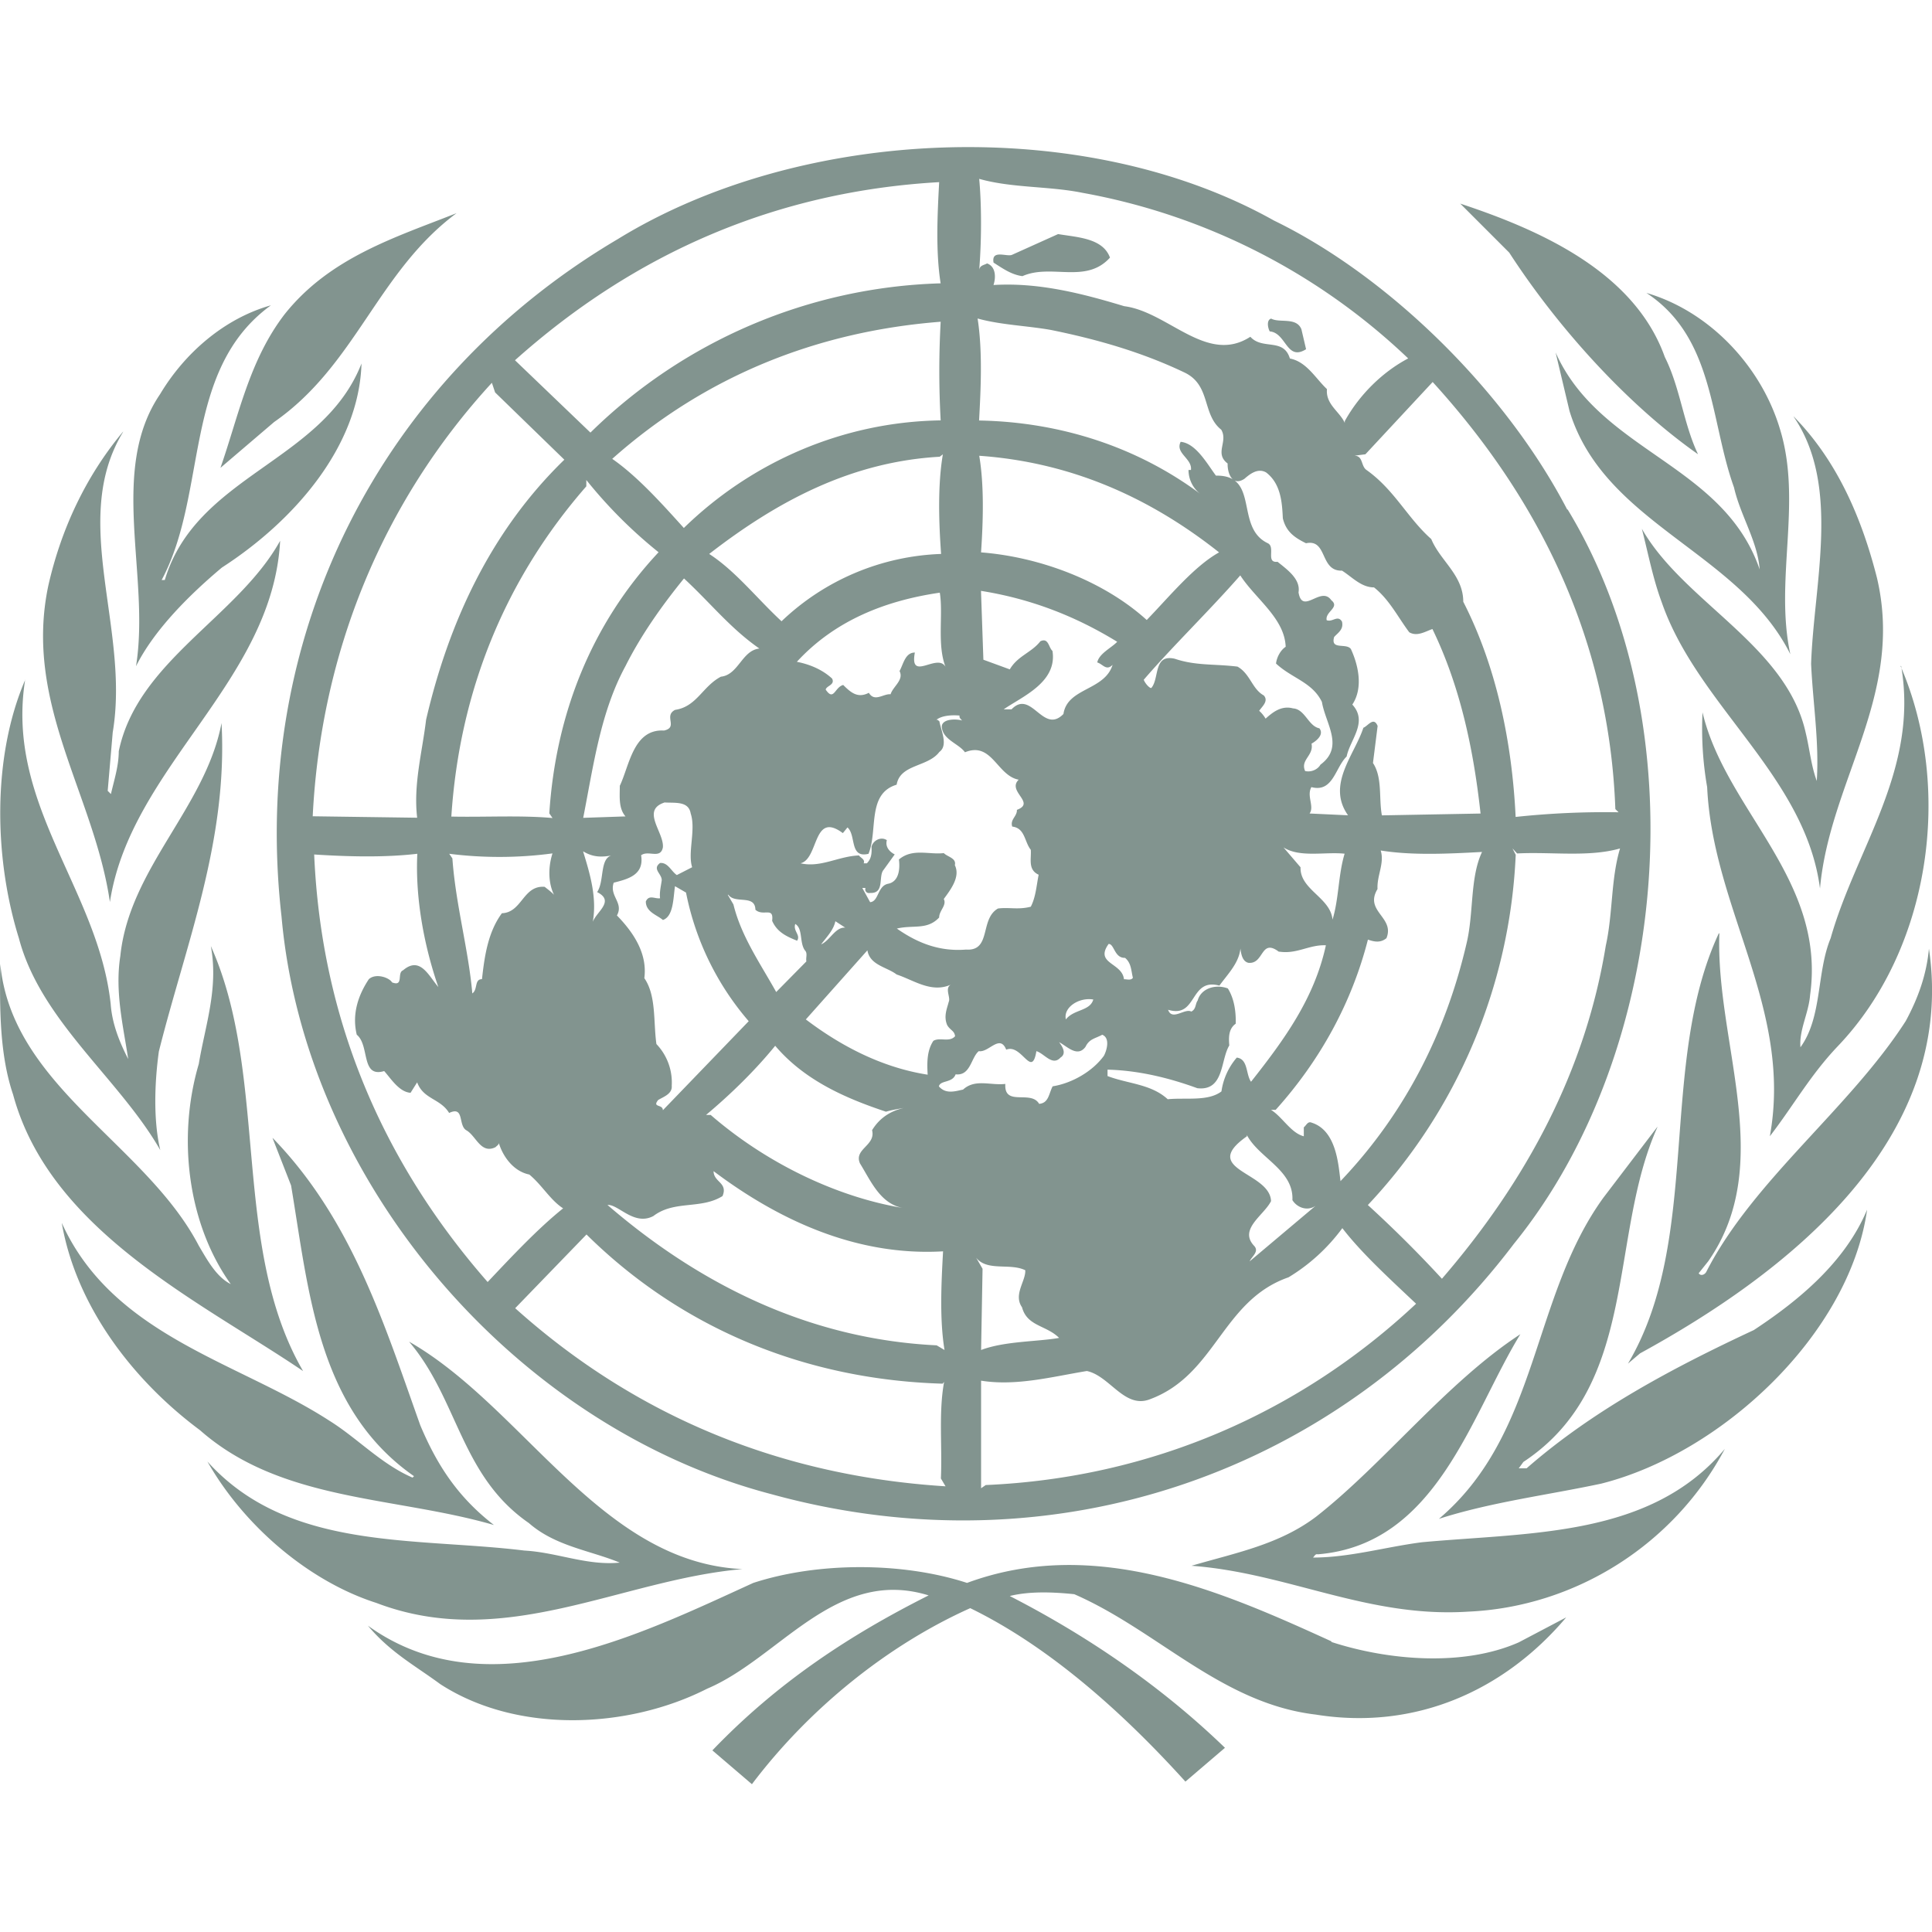 <svg xmlns="http://www.w3.org/2000/svg" width="90" height="90" fill="none"><g clip-path="url(#a)"><path fill="#82948F" d="M73.03 23.738c6.058 9.99 4.795 25.208-2.504 34.2-8.08 10.67-21.403 15.3-34.593 11.666-11.965-3.136-21.724-14.555-22.818-26.902-1.49-13.092 4.595-25.025 15.665-31.564 8.53-5.246 21.69-5.842 30.567-.864 5.394 2.621 10.82 7.999 13.657 13.458l.025.006ZM45.615 8.336c.113 1.196.113 2.869 0 4.233.034-.217.233-.217.366-.298.416.149.416.664.298 1.012h-.085c2.138-.149 4.2.383 6.174.98 2.059.264 3.853 2.739 5.878 1.425.563.63 1.547.034 1.842 1.013.78.149 1.196.928 1.727 1.426-.067.714.596 1.046.83 1.575v-.085c.68-1.229 1.758-2.29 2.953-2.92A29.588 29.588 0 0 0 50.414 8.98c-1.547-.315-3.268-.216-4.795-.647l-.003.003Zm-21.625 8.446 3.515 3.37a24.271 24.271 0 0 1 16.313-6.953c-.234-1.49-.15-3.187-.068-4.714-7.565.43-14.152 3.285-19.76 8.297Zm44.027-7.304 2.289 2.29c2.323 3.583 5.577 7.135 8.795 9.393-.68-1.426-.83-3.102-1.547-4.528-1.426-4-5.878-5.94-9.543-7.152l.006-.003Zm-46.744.45c-2.84 1.125-5.906 2.059-8.016 4.714-1.642 2.137-2.137 4.714-2.987 7.152l2.503-2.137c3.817-2.655 4.81-6.987 8.494-9.726l.006-.003Zm28.012.979-2.137.962c-.234.112-.979-.265-.864.365.417.265.83.563 1.345.63 1.344-.596 2.953.383 4.078-.863-.332-.914-1.527-.945-2.419-1.097l-.003.003Zm27.414 2.74c3.17 2.089 2.953 5.94 4.078 9.061.298 1.31 1.097 2.503 1.195 3.817-1.693-4.928-7.433-5.457-9.506-10.106l.647 2.723c1.609 5.276 7.903 6.553 10.288 11.334-.748-3.45.563-7.07-.478-10.47-.864-2.92-3.268-5.496-6.224-6.36Zm-69.238 4.71c-2.42 3.552-.45 8.466-1.125 12.679.863-1.727 2.54-3.37 4-4.596 3.368-2.174 6.39-5.642 6.504-9.506-1.794 4.593-7.7 5.192-9.163 10.086H7.53c2.174-4.067.945-9.788 5.09-12.797-2.173.613-4.015 2.222-5.16 4.134h.003Zm38.08-3.515c.234 1.49.15 3.285.068 4.747 3.783.068 7.37 1.23 10.322 3.431a1.406 1.406 0 0 1-.565-1.128h.113c.067-.534-.749-.779-.479-1.31.715.067 1.246 1.046 1.643 1.575 2.059-.034.863 2.419 2.419 3.15.365.183-.113.928.45.863.478.383 1.08.816.978 1.426.183 1.08 1.047-.332 1.528.366.416.332-.299.534-.217.928.264.113.515-.264.714.067.085.366-.182.515-.365.715-.183.63.562.264.779.562.332.715.596 1.792.067 2.588.748.816-.112 1.642-.264 2.419-.534.514-.63 1.693-1.643 1.426-.233.416.15.9-.084 1.229l1.792.084c-1.013-1.426.298-2.804.714-4.078.217-.084.478-.535.664-.084l-.217 1.726c.45.681.265 1.643.416 2.439l4.596-.085c-.332-3.037-.962-5.956-2.242-8.595-.331.113-.714.366-1.08.15-.514-.681-.928-1.528-1.642-2.09-.596 0-1.013-.478-1.49-.78-1.047.035-.664-1.49-1.677-1.276-.534-.264-.928-.534-1.08-1.162-.034-.714-.084-1.608-.779-2.137-.382-.217-.748.067-1.012.298-.563.366-.796-.264-.78-.714-.63-.479.034-1.013-.298-1.575-.9-.715-.478-2.06-1.693-2.655-1.974-.945-4.05-1.547-6.243-1.992-1.111-.197-2.34-.233-3.418-.534l.006.006Zm13.675 0c-.233.067-.149.45-.067.596.779.067.779 1.406 1.693.83l-.217-.929c-.233-.582-1.026-.28-1.409-.497ZM28.52 21.375c1.195.83 2.357 2.137 3.336 3.22 3.15-3.07 7.402-4.944 11.964-5.012a41.737 41.737 0 0 1 0-4.595c-5.774.45-10.969 2.537-15.3 6.387Zm38.222-3.583-3.136 3.37-.515.067c.416 0 .298.478.563.663 1.31.929 1.912 2.242 3.02 3.22.416 1.013 1.49 1.677 1.49 2.92 1.548 3.02 2.273 6.553 2.44 10.024a39.224 39.224 0 0 1 4.795-.217l-.15-.149c-.28-7.748-3.45-14.343-8.513-19.898h.006Zm-43.678.49-.15-.45c-5.09 5.54-7.964 12.543-8.347 20.193l4.866.068c-.183-1.547.233-3.038.416-4.565 1.046-4.5 2.987-8.761 6.44-12.114l-3.225-3.133Zm60.488 1.124c2.208 3.22.945 7.749.816 11.517.084 1.829.382 3.634.264 5.457-.264-.715-.332-1.49-.515-2.242-.9-4.078-5.692-6.089-7.633-9.506.298 1.161.515 2.323.928 3.431 1.677 4.83 6.689 8.08 7.37 13.326.45-5.012 3.937-9.012 2.654-14.47-.697-2.74-1.828-5.429-3.881-7.518l-.003.005Zm-77.813.695c-1.727 2.062-2.889 4.53-3.488 7.18C1.09 32.774 4.388 37.007 5.12 42.02 6.08 35.73 12.7 31.764 13.05 25.192c-1.969 3.552-6.654 5.608-7.518 9.807 0 .68-.216 1.344-.365 1.991l-.15-.15.234-2.722c.816-4.846-2.025-9.857.478-13.989l.009-.028Zm38.185 1.063-.15.113c-4.114.233-7.55 2.058-10.737 4.528 1.229.796 2.208 2.058 3.37 3.136a11.325 11.325 0 0 1 7.433-3.136c-.099-1.362-.17-3.187.084-4.647v.006Zm1.693.068c.233 1.395.183 3.037.084 4.5 2.77.216 5.727 1.344 7.718 3.15 1.046-1.08 2.208-2.504 3.37-3.15-3.269-2.588-6.936-4.2-11.166-4.5h-.006Zm-18.304 1.125v.298c-3.783 4.33-5.906 9.542-6.288 15.384 1.546.034 3.25-.067 4.713.068l-.149-.217c.298-4.63 1.969-8.831 5.09-12.164a21.807 21.807 0 0 1-3.369-3.37h.003ZM57.78 26.8c-1.406 1.61-3.17 3.32-4.5 4.866.084.216.332.45.366.366.365-.45.084-1.575 1.08-1.345.979.332 1.842.234 2.92.366.595.332.68 1.046 1.228 1.344.234.265-.084.515-.216.715.117.105.218.228.298.365.298-.264.714-.63 1.277-.478.562.034.714.83 1.229.928.233.298-.15.596-.366.715.113.562-.534.748-.298 1.276.298.068.596-.084.714-.298 1.125-.83.234-1.912.068-2.92-.45-.927-1.395-1.096-2.138-1.79.034-.299.217-.63.45-.78-.05-1.327-1.395-2.222-2.11-3.318l-.002-.012Zm-25.92.15c-1.012 1.245-1.991 2.62-2.722 4.078-1.162 2.137-1.491 4.629-1.97 7.07l1.97-.067c-.332-.383-.265-.928-.265-1.426.45-.945.63-2.655 2.059-2.574.68-.149-.034-.68.515-.962 1.012-.149 1.277-1.097 2.137-1.547.816-.084.979-1.229 1.792-1.31-1.361-.945-2.29-2.138-3.516-3.268v.005Zm13.838.562.112 3.22 1.23.45c.365-.63 1.012-.779 1.425-1.31.383-.183.383.298.563.45.233 1.462-1.407 2.123-2.273 2.722h.366c.928-.962 1.462 1.195 2.418.217.183-1.23 1.913-1.08 2.29-2.29-.298.298-.45-.034-.715-.112.085-.417.664-.68.929-.962-1.97-1.21-4.05-2.008-6.357-2.374l.012-.011Zm-1.924.098c-2.503.366-4.866 1.277-6.654 3.22.596.113 1.195.366 1.642.78.15.298-.264.332-.298.514.382.563.416-.112.816-.216.365.365.68.63 1.195.365.264.45.68.034 1.012.068.113-.366.63-.664.417-1.08.182-.332.264-.863.714-.863-.264 1.395 1.046 0 1.426.663-.4-1.046-.099-2.438-.264-3.45h-.006Zm44.789 3.418c.83 4.829-2.09 8.465-3.285 12.678-.664 1.609-.383 3.668-1.406 5.08-.068-.816.382-1.575.45-2.439.748-5.394-3.932-8.595-5.012-13.162a15.865 15.865 0 0 0 .216 3.484c.265 5.693 4 10.322 2.92 16.262 1.08-1.395 1.876-2.84 3.17-4.199 4.297-4.5 5.394-11.981 2.919-17.707l.028.003Zm-87.384.63C-.368 35.24-.284 39.97.88 43.706c1.013 3.853 4.68 6.54 6.587 9.872-.332-1.395-.264-3.17-.067-4.596 1.246-4.978 3.22-9.787 2.92-15.3-.749 3.938-4.298 6.77-4.715 10.857-.264 1.676.15 3.319.366 4.795-.382-.748-.748-1.609-.816-2.573-.582-5.344-4.913-9.293-3.982-15.104h.006Zm42.496 1.875.085.068c.084.45.416 1.125 0 1.426-.535.714-1.828.562-1.991 1.527-1.395.416-.864 2.138-1.311 3.22-.9.217-.563-.863-.979-1.229l-.216.265c-1.407-1.047-1.111 1.195-1.97 1.406.946.216 1.759-.332 2.723-.366.068.113.299.183.217.366h.149c.217-.217.233-.478.217-.78.084-.297.45-.477.714-.297-.084.298.112.534.366.663l-.515.715c-.264.298.067 1.11-.63 1.08-.15.034-.264-.084-.217-.234h-.149l.366.664c.416-.034.332-.779.863-.863.478-.113.535-.68.478-1.125.63-.535 1.395-.217 2.09-.298.183.182.596.233.515.562.264.535-.183 1.125-.515 1.575.15.298-.216.535-.216.864-.563.596-1.196.331-1.97.514.946.664 1.975 1.08 3.221.979 1.195.084.63-1.426 1.49-1.913.515-.067.946.068 1.528-.084.233-.45.264-.979.366-1.49-.515-.234-.332-.749-.366-1.162-.298-.366-.264-1.013-.864-1.08-.112-.332.234-.478.217-.78.9-.331-.478-.863.084-1.405-1.012-.183-1.245-1.792-2.503-1.277-.298-.416-1.08-.596-1.08-1.23.085-.45 1.097-.264.98-.216-.068-.084-.184-.149-.15-.264-.383-.034-.83 0-1.08.197l.053.002Zm-12.729 3.854c-1.097.365 0 1.395-.067 2.09-.113.562-.681.112-1.013.365.15.928-.63 1.11-1.277 1.277-.216.63.478.928.15 1.527.795.816 1.425 1.791 1.276 2.92.563.815.416 2.024.563 3.07a2.587 2.587 0 0 1 .714 1.941c.034.383-.383.515-.63.664-.298.366.217.183.217.478l3.999-4.148a13.022 13.022 0 0 1-2.92-5.991l-.514-.298c-.084.562-.068 1.406-.563 1.575-.264-.234-.796-.366-.796-.864.15-.331.417-.112.664-.149-.034-.264.034-.534.068-.779.084-.332-.478-.562-.068-.863.366-.034.515.382.78.562l.714-.365c-.217-.68.182-1.758-.068-2.503-.098-.597-.748-.479-1.229-.515v.006Zm28.842 2.086.796.929c-.034 1.046 1.395 1.406 1.49 2.438.299-.979.265-2.09.563-3.071-.914-.099-2.09.197-2.854-.298l.005.002Zm10.67.051.15.298a25.425 25.425 0 0 1-6.888 16.313 56.2 56.2 0 0 1 3.451 3.434c3.938-4.565 6.688-9.692 7.633-15.517.332-1.49.234-3.102.664-4.528-1.463.416-3.187.15-4.795.233l-.214-.233Zm-6.139.099c.183.596-.183 1.161-.149 1.791-.63 1.046.816 1.31.416 2.29-.264.216-.534.182-.863.067-.748 2.92-2.208 5.608-4.298 7.931h-.216c.534.332.928 1.08 1.527 1.23v-.417c.113-.084.183-.298.366-.217 1.161.366 1.246 1.975 1.344 2.723 3.038-3.187 4.928-6.986 5.878-11.101.332-1.406.15-3.038.715-4.233-1.561.085-3.252.169-4.714-.067l-.006.003Zm-37.153.05c.332 1.08.68 2.242.416 3.431 0-.534 1.162-1.08.234-1.547.365-.534.084-1.676.779-1.726-.549.112-.962.112-1.426-.17l-.003.012Zm-12.53.15c.332 7.599 3.136 14.253 8.08 19.898 1.098-1.162 2.324-2.475 3.516-3.432-.596-.382-.978-1.08-1.575-1.575-.748-.149-1.246-.863-1.426-1.49.034.084-.084.149-.149.216-.68.332-.9-.514-1.344-.779-.416-.216-.084-1.161-.816-.815-.416-.681-1.195-.63-1.49-1.426l-.307.486c-.534-.033-.928-.68-1.229-1.012-1.097.332-.664-1.196-1.277-1.693-.233-.962.068-1.843.563-2.588.332-.298.962-.067 1.08.15.562.216.216-.45.514-.563.796-.68 1.196.264 1.643.779-.664-1.913-1.08-4.149-.979-6.207-1.547.182-3.268.132-4.81.033l.006.017Zm6.29-.051.148.216c.15 2.138.748 4.233.928 6.289.265-.183.085-.664.45-.664.113-1.012.265-2.174.928-3.071.945-.034.98-1.31 1.992-1.23.233.184.562.417.663.715-.514-.596-.534-1.547-.298-2.272a18.705 18.705 0 0 1-4.812.017Zm12.976 1.912.264.45c.366 1.49 1.246 2.74 1.992 4.078l1.406-1.426c-.034-.183.067-.382-.068-.514-.264-.366-.084-1.013-.45-1.23-.112.332.265.515.085.78-.45-.183-.928-.383-1.162-.929.085-.68-.416-.182-.779-.514-.017-.731-.945-.253-1.26-.698l-.028.003Zm5.012 1.23c-.084.415-.416.747-.664 1.08.416-.184.664-.816 1.125-.78l-.461-.3Zm41.155.562c-2.84 6.103-.779 14.222-4.233 20.047l.563-.478c6.705-3.668 14.785-9.844 13.458-18.852-.113 1.229-.515 2.323-1.08 3.37-2.622 4.077-7.102 7.416-9.282 11.665-.067.15-.264.234-.365.085l.45-.563c3.17-4.564.332-10.172.514-15.266l-.025-.008Zm-28.426.497c-.663.929.63.864.715 1.643.149 0 .332.067.416-.068-.084-.331-.068-.68-.366-.928-.498.017-.498-.647-.76-.647h-.005Zm-41.822.099c.366 1.974-.264 3.701-.562 5.493-1.013 3.43-.515 7.453 1.49 10.254-.663-.332-1.08-1.097-1.49-1.791C6.784 53.28.546 50.594.014 44.902-.02 46.96-.02 49.134.61 50.99c1.727 6.373 8.761 9.658 13.509 12.88-3.37-5.807-1.575-13.724-4.298-19.8Zm49.754.264c-.864-.647-.681.596-1.426.515-.265-.068-.332-.383-.366-.664-.068.68-.596 1.196-.979 1.727-1.406-.382-1.012 1.547-2.39 1.125.182.534.779-.084 1.08.084.233-.112.182-.365.298-.514.149-.563.83-.78 1.406-.563.298.478.382 1.08.366 1.643-.332.233-.332.63-.299 1.012-.416.68-.233 2.138-1.49 1.992-1.31-.479-2.74-.83-4.182-.864v.298c.961.366 2.025.366 2.804 1.08.83-.084 1.876.113 2.503-.365a3.066 3.066 0 0 1 .714-1.575c.535.067.416.779.664 1.125 1.575-1.992 2.953-3.901 3.487-6.357-.779-.033-1.344.417-2.157.298l-.033.003Zm-19.168-.067-2.868 3.22c1.642 1.246 3.552 2.242 5.675 2.574-.034-.563-.034-1.126.265-1.576.298-.182.748.085 1.012-.216-.034-.264-.216-.264-.366-.515-.182-.416 0-.796.068-1.08.112-.216-.233-.68.149-.83-.928.45-1.758-.182-2.573-.45-.45-.348-1.246-.43-1.362-1.124v-.003Zm9.245 3.22c.366-.478 1.125-.382 1.277-.928-.664-.113-1.406.366-1.277.928Zm1.693.714c-.332.183-.596.183-.779.563-.382.515-.863-.034-1.229-.217.112.15.382.515.067.715-.382.416-.748-.183-1.125-.298-.216 1.31-.68-.366-1.406-.068-.298-.748-.815.15-1.277.068-.365.298-.382 1.161-1.08 1.08-.149.416-.714.264-.779.562.332.383.78.217 1.125.15.563-.516 1.277-.184 1.97-.265-.068 1.08 1.194.264 1.574.928.45-.034.45-.478.63-.816.928-.149 1.876-.714 2.39-1.426.133-.253.299-.83-.084-.978l.003.002Zm-15.235.515c-.945 1.162-2.09 2.273-3.22 3.22h.216c2.621 2.273 5.94 3.854 9.045 4.349-1.125-.15-1.575-1.26-2.09-2.09-.298-.68.748-.83.563-1.547.382-.63.979-.979 1.727-1.08-.366.068-.715.112-1.08.217-1.893-.63-3.797-1.463-5.161-3.072v.003Zm41.09 3.783-2.503 3.285c-3.37 4.646-2.987 11.002-7.667 14.968 2.42-.779 5.08-1.11 7.566-1.642 5.642-1.426 11.568-6.987 12.38-12.76-1.012 2.418-3.135 4.198-5.276 5.607-3.7 1.727-7.453 3.702-10.586 6.441h-.365l.216-.298c5.411-3.572 3.949-10.49 6.244-15.598L77.2 52.5Zm-19.116.366v.067c-2.242 1.575 1.08 1.643 1.125 3.02-.332.664-1.527 1.311-.78 2.09.234.265-.112.479-.216.715l3.072-2.588c-.383.265-.864.085-1.08-.264.067-1.406-1.561-1.958-2.124-3.038l.003-.002Zm-45.388.149.863 2.207c.83 4.945 1.23 10.407 5.726 13.543l-.067.067c-1.463-.63-2.573-1.842-3.881-2.655-4.233-2.74-10.075-3.937-12.46-9.21.664 3.852 3.285 7.312 6.44 9.657 3.784 3.336 9.063 3.072 13.692 4.416-1.693-1.31-2.655-2.804-3.431-4.646-1.676-4.697-3.17-9.563-6.871-13.377l-.011-.002Zm20.545 1.54c0 .516.68.535.416 1.162-1.012.63-2.241.183-3.22.929-.9.478-1.643-.563-2.138-.515 4.349 3.749 9.459 6.255 15.334 6.539l.366.217c-.234-1.426-.15-3.103-.068-4.596-3.999.233-7.619-1.426-10.69-3.735Zm29.29 2.656a8.69 8.69 0 0 1-2.506 2.29c-3.103 1.08-3.375 4.527-6.441 5.675-1.195.478-1.876-1.08-2.953-1.31-1.609.264-3.285.714-4.928.45v5.011l.217-.149c7.7-.332 14.636-3.37 20.047-8.446-1.229-1.161-2.54-2.357-3.43-3.515l-.007-.006Zm-35.213.298-3.319 3.431c5.659 5.08 12.431 7.819 20.048 8.297l-.217-.365c.068-1.491-.112-3.072.15-4.5l-.068.084c-6.34-.183-12.13-2.54-16.594-6.953v.006Zm18.155 1.08.298.515-.068 3.783c1.097-.417 2.621-.383 3.634-.563-.596-.596-1.49-.534-1.727-1.426-.416-.596.183-1.229.15-1.727-.715-.349-1.77.068-2.287-.582Zm25.346 3.566c-3.431 2.242-6.39 6.058-9.506 8.494-1.727 1.31-3.783 1.693-5.808 2.29 4.48.331 8.198 2.438 12.881 2.137 5.012-.217 9.608-3.136 11.964-7.583-3.45 4.115-9.01 3.882-14.104 4.349-1.693.216-3.37.714-5.08.714.068-.068.113-.183.217-.15 5.56-.45 7.135-6.504 9.441-10.254l-.005.003Zm-51.759.349c2.29 2.689 2.391 6.244 5.578 8.446 1.229 1.08 2.868 1.277 4.232 1.842-1.527.15-2.919-.478-4.443-.562-5.128-.63-11.003.033-14.766-4.149 1.693 2.987 4.714 5.577 7.867 6.587 5.957 2.273 11.368-1.08 17.06-1.575-6.587-.298-10.173-7.518-15.516-10.586l-.012-.003Zm42.964 13.956c-5.09-2.323-11.002-4.928-16.976-2.723-3.004-.979-6.953-.979-9.956 0-5.246 2.39-12.412 5.99-17.955 1.991 1.046 1.246 2.174 1.843 3.37 2.723 3.582 2.323 8.746 2.09 12.43.216 3.375-1.425 5.99-5.692 10.322-4.348-3.667 1.843-7.037 4.05-10.074 7.22l1.842 1.575c2.66-3.521 6.317-6.474 10.17-8.201 3.75 1.828 7.186 4.944 10.024 8.08l1.842-1.575c-2.987-2.888-6.44-5.231-10.024-7.07.928-.234 2.059-.183 3.004-.085 3.881 1.693 6.854 5.09 11.25 5.608 4.646.748 8.795-1.125 11.666-4.528l-2.208 1.162c-2.587 1.144-6.089.843-8.73-.017l.003-.028Z"/></g><defs><clipPath id="a"><path fill="#fff" d="M0 0h90v90H0z"/></clipPath></defs></svg>
